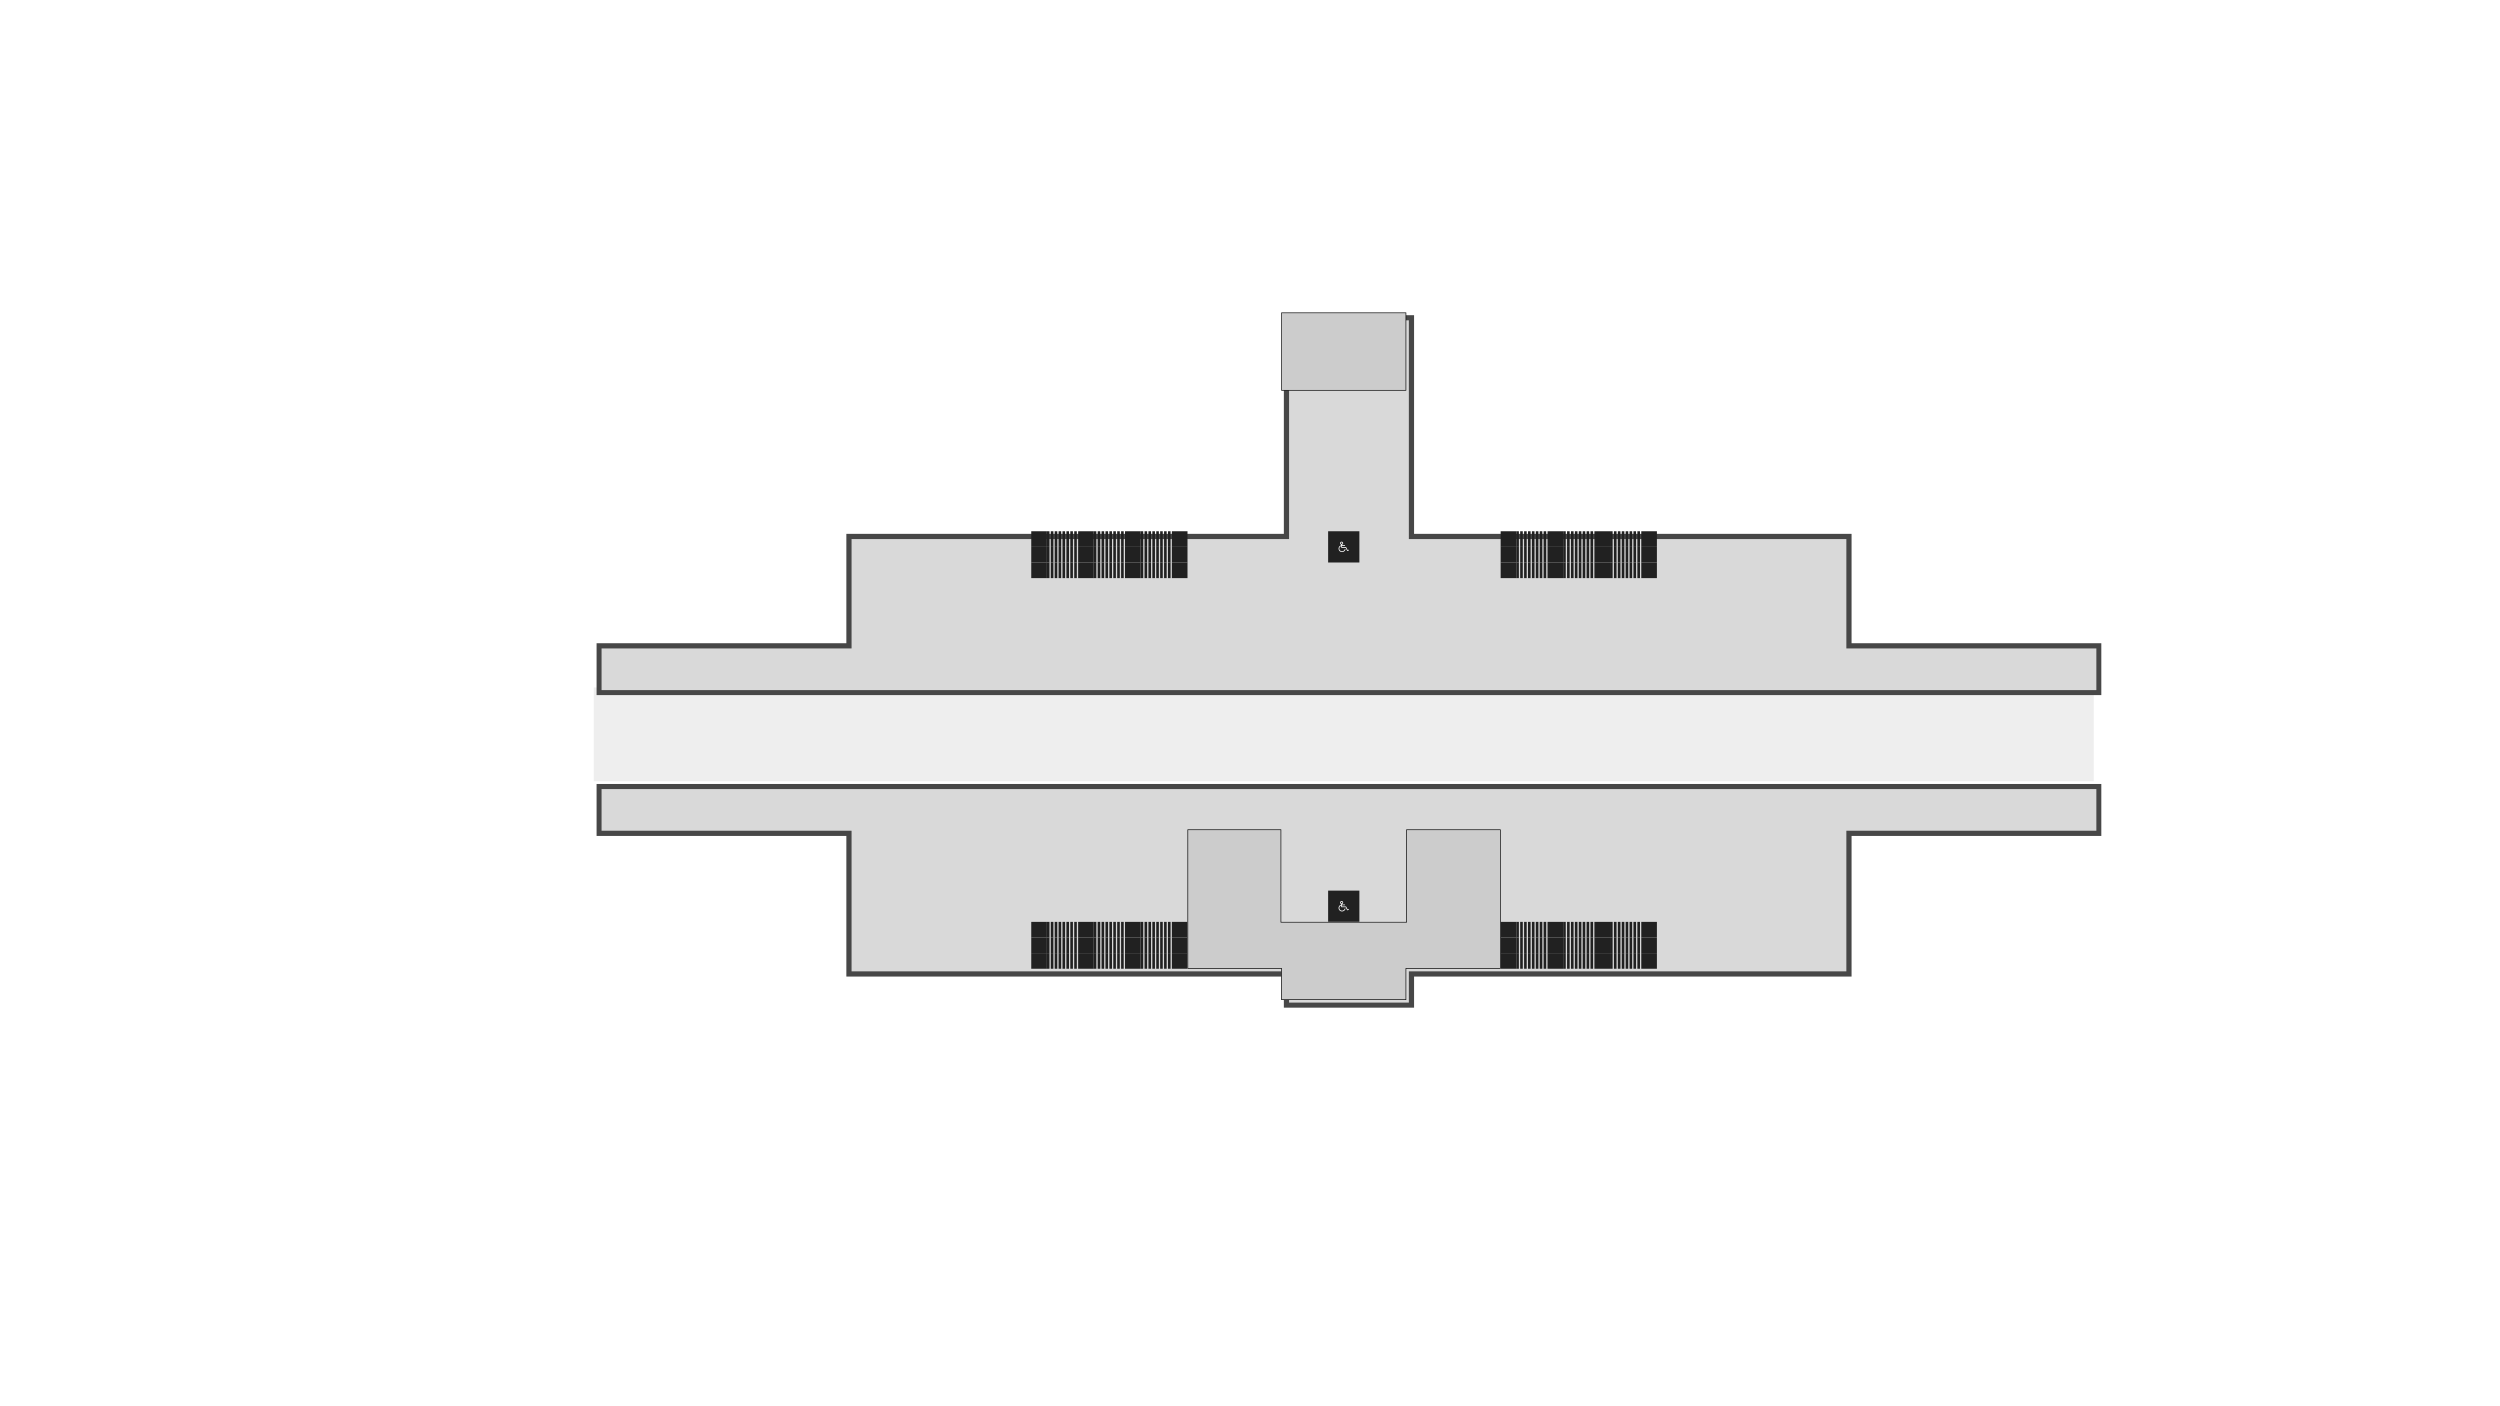 <svg width="3840" height="2160" viewBox="0 0 3840 2160" fill="none" xmlns="http://www.w3.org/2000/svg">
<rect x="912" y="1056" width="2304" height="144" fill="#EEEEEE"/>
<g filter="url(#filter0_d_1119_93737)">
<mask id="path-2-outside-1_1119_93737" maskUnits="userSpaceOnUse" x="908" y="476" width="2312" height="584" fill="black">
<rect fill="white" x="908" y="476" width="2312" height="584"/>
<path fill-rule="evenodd" clip-rule="evenodd" d="M2160 480H1968V816H1296V984H912V1056H3216V984H2832V816H2160V480Z"/>
</mask>
<path fill-rule="evenodd" clip-rule="evenodd" d="M2160 480H1968V816H1296V984H912V1056H3216V984H2832V816H2160V480Z" fill="#D9D9D9"/>
<path d="M1968 480V476H1964V480H1968ZM2160 480H2164V476H2160V480ZM1968 816V820H1972V816H1968ZM1296 816V812H1292V816H1296ZM1296 984V988H1300V984H1296ZM912 984V980H908V984H912ZM912 1056H908V1060H912V1056ZM3216 1056V1060H3220V1056H3216ZM3216 984H3220V980H3216V984ZM2832 984H2828V988H2832V984ZM2832 816H2836V812H2832V816ZM2160 816H2156V820H2160V816ZM1968 484H2160V476H1968V484ZM1972 816V480H1964V816H1972ZM1968 812H1296V820H1968V812ZM1292 816V984H1300V816H1292ZM1296 980H912V988H1296V980ZM908 984V1056H916V984H908ZM912 1060H3216V1052H912V1060ZM3220 1056V984H3212V1056H3220ZM3216 980H2832V988H3216V980ZM2836 984V816H2828V984H2836ZM2832 812H2160V820H2832V812ZM2156 480V816H2164V480H2156Z" fill="#474747" mask="url(#path-2-outside-1_1119_93737)"/>
</g>
<g filter="url(#filter1_d_1119_93737)">
<mask id="path-4-outside-2_1119_93737" maskUnits="userSpaceOnUse" x="908" y="1196" width="2312" height="344" fill="black">
<rect fill="white" x="908" y="1196" width="2312" height="344"/>
<path fill-rule="evenodd" clip-rule="evenodd" d="M912 1200H3216V1272H2832V1488H2160V1536H1968V1488H1296V1272H912V1200Z"/>
</mask>
<path fill-rule="evenodd" clip-rule="evenodd" d="M912 1200H3216V1272H2832V1488H2160V1536H1968V1488H1296V1272H912V1200Z" fill="#D9D9D9"/>
<path d="M3216 1200H3220V1196H3216V1200ZM912 1200V1196H908V1200H912ZM3216 1272V1276H3220V1272H3216ZM2832 1272V1268H2828V1272H2832ZM2832 1488V1492H2836V1488H2832ZM2160 1488V1484H2156V1488H2160ZM2160 1536V1540H2164V1536H2160ZM1968 1536H1964V1540H1968V1536ZM1968 1488H1972V1484H1968V1488ZM1296 1488H1292V1492H1296V1488ZM1296 1272H1300V1268H1296V1272ZM912 1272H908V1276H912V1272ZM3216 1196H912V1204H3216V1196ZM3220 1272V1200H3212V1272H3220ZM2832 1276H3216V1268H2832V1276ZM2828 1272V1488H2836V1272H2828ZM2832 1484H2160V1492H2832V1484ZM2164 1536V1488H2156V1536H2164ZM1968 1540H2160V1532H1968V1540ZM1964 1488V1536H1972V1488H1964ZM1968 1484H1296V1492H1968V1484ZM1300 1488V1272H1292V1488H1300ZM912 1276H1296V1268H912V1276ZM908 1200V1272H916V1200H908Z" fill="#474747" mask="url(#path-4-outside-2_1119_93737)"/>
</g>
<rect width="24" height="4" transform="matrix(-3.0598e-07 1 1 3.0598e-07 1752 1416)" fill="#212121"/>
<rect width="24" height="4" transform="matrix(-3.0598e-07 1 1 3.0598e-07 1758 1416)" fill="#212121"/>
<rect width="24" height="4" transform="matrix(-3.0598e-07 1 1 3.0598e-07 1764 1416)" fill="#212121"/>
<rect width="24" height="4" transform="matrix(-3.0598e-07 1 1 3.0598e-07 1770 1416)" fill="#212121"/>
<rect width="24" height="4" transform="matrix(-3.0598e-07 1 1 3.0598e-07 1776 1416)" fill="#212121"/>
<rect width="24" height="4" transform="matrix(-3.0598e-07 1 1 3.0598e-07 1782 1416)" fill="#212121"/>
<rect width="24" height="4" transform="matrix(-3.0598e-07 1 1 3.0598e-07 1788 1416)" fill="#212121"/>
<rect width="24" height="4" transform="matrix(-3.0598e-07 1 1 3.0598e-07 1794 1416)" fill="#212121"/>
<rect x="1800" y="1440" width="24" height="24" transform="rotate(-90 1800 1440)" fill="#212121"/>
<rect width="24" height="4" transform="matrix(-3.0598e-07 1 1 3.0598e-07 1680 1416)" fill="#212121"/>
<rect width="24" height="4" transform="matrix(-3.0598e-07 1 1 3.0598e-07 1686 1416)" fill="#212121"/>
<rect width="24" height="4" transform="matrix(-3.0598e-07 1 1 3.0598e-07 1692 1416)" fill="#212121"/>
<rect width="24" height="4" transform="matrix(-3.0598e-07 1 1 3.0598e-07 1698 1416)" fill="#212121"/>
<rect width="24" height="4" transform="matrix(-3.0598e-07 1 1 3.0598e-07 1704 1416)" fill="#212121"/>
<rect width="24" height="4" transform="matrix(-3.0598e-07 1 1 3.0598e-07 1710 1416)" fill="#212121"/>
<rect width="24" height="4" transform="matrix(-3.0598e-07 1 1 3.0598e-07 1716 1416)" fill="#212121"/>
<rect width="24" height="4" transform="matrix(-3.0598e-07 1 1 3.0598e-07 1722 1416)" fill="#212121"/>
<rect x="1728" y="1440" width="24" height="24" transform="rotate(-90 1728 1440)" fill="#212121"/>
<rect width="24" height="4" transform="matrix(-3.0598e-07 1 1 3.0598e-07 1608 1416)" fill="#212121"/>
<rect width="24" height="4" transform="matrix(-3.0598e-07 1 1 3.0598e-07 1614 1416)" fill="#212121"/>
<rect width="24" height="4" transform="matrix(-3.0598e-07 1 1 3.0598e-07 1620 1416)" fill="#212121"/>
<rect width="24" height="4" transform="matrix(-3.0598e-07 1 1 3.0598e-07 1626 1416)" fill="#212121"/>
<rect width="24" height="4" transform="matrix(-3.0598e-07 1 1 3.0598e-07 1632 1416)" fill="#212121"/>
<rect width="24" height="4" transform="matrix(-3.0598e-07 1 1 3.0598e-07 1638 1416)" fill="#212121"/>
<rect width="24" height="4" transform="matrix(-3.0598e-07 1 1 3.0598e-07 1644 1416)" fill="#212121"/>
<rect width="24" height="4" transform="matrix(-3.0598e-07 1 1 3.0598e-07 1650 1416)" fill="#212121"/>
<rect x="1656" y="1440" width="24" height="24" transform="rotate(-90 1656 1440)" fill="#212121"/>
<rect x="1608" y="1440" width="24" height="24" transform="rotate(-180 1608 1440)" fill="#212121"/>
<rect width="24" height="4" transform="matrix(-3.0598e-07 1 1 3.0598e-07 1752 816)" fill="#212121"/>
<rect width="24" height="4" transform="matrix(-3.0598e-07 1 1 3.0598e-07 1758 816)" fill="#212121"/>
<rect width="24" height="4" transform="matrix(-3.0598e-07 1 1 3.0598e-07 1764 816)" fill="#212121"/>
<rect width="24" height="4" transform="matrix(-3.0598e-07 1 1 3.0598e-07 1770 816)" fill="#212121"/>
<rect width="24" height="4" transform="matrix(-3.0598e-07 1 1 3.0598e-07 1776 816)" fill="#212121"/>
<rect width="24" height="4" transform="matrix(-3.0598e-07 1 1 3.0598e-07 1782 816)" fill="#212121"/>
<rect width="24" height="4" transform="matrix(-3.0598e-07 1 1 3.0598e-07 1788 816)" fill="#212121"/>
<rect width="24" height="4" transform="matrix(-3.0598e-07 1 1 3.0598e-07 1794 816)" fill="#212121"/>
<rect x="1800" y="840" width="24" height="24" transform="rotate(-90 1800 840)" fill="#212121"/>
<rect width="24" height="4" transform="matrix(-3.0598e-07 1 1 3.0598e-07 1680 816)" fill="#212121"/>
<rect width="24" height="4" transform="matrix(-3.0598e-07 1 1 3.0598e-07 1686 816)" fill="#212121"/>
<rect width="24" height="4" transform="matrix(-3.0598e-07 1 1 3.0598e-07 1692 816)" fill="#212121"/>
<rect width="24" height="4" transform="matrix(-3.0598e-07 1 1 3.0598e-07 1698 816)" fill="#212121"/>
<rect width="24" height="4" transform="matrix(-3.0598e-07 1 1 3.0598e-07 1704 816)" fill="#212121"/>
<rect width="24" height="4" transform="matrix(-3.0598e-07 1 1 3.0598e-07 1710 816)" fill="#212121"/>
<rect width="24" height="4" transform="matrix(-3.0598e-07 1 1 3.0598e-07 1716 816)" fill="#212121"/>
<rect width="24" height="4" transform="matrix(-3.0598e-07 1 1 3.0598e-07 1722 816)" fill="#212121"/>
<rect x="1728" y="840" width="24" height="24" transform="rotate(-90 1728 840)" fill="#212121"/>
<rect width="24" height="4" transform="matrix(-3.0598e-07 1 1 3.0598e-07 1608 816)" fill="#212121"/>
<rect width="24" height="4" transform="matrix(-3.0598e-07 1 1 3.0598e-07 1614 816)" fill="#212121"/>
<rect width="24" height="4" transform="matrix(-3.0598e-07 1 1 3.0598e-07 1620 816)" fill="#212121"/>
<rect width="24" height="4" transform="matrix(-3.0598e-07 1 1 3.0598e-07 1626 816)" fill="#212121"/>
<rect width="24" height="4" transform="matrix(-3.0598e-07 1 1 3.0598e-07 1632 816)" fill="#212121"/>
<rect width="24" height="4" transform="matrix(-3.0598e-07 1 1 3.0598e-07 1638 816)" fill="#212121"/>
<rect width="24" height="4" transform="matrix(-3.0598e-07 1 1 3.0598e-07 1644 816)" fill="#212121"/>
<rect width="24" height="4" transform="matrix(-3.0598e-07 1 1 3.0598e-07 1650 816)" fill="#212121"/>
<rect x="1656" y="840" width="24" height="24" transform="rotate(-90 1656 840)" fill="#212121"/>
<rect x="1608" y="840" width="24" height="24" transform="rotate(-180 1608 840)" fill="#212121"/>
<rect width="24" height="4" transform="matrix(-3.0598e-07 1 1 3.0598e-07 2473 1416)" fill="#212121"/>
<rect width="24" height="4" transform="matrix(-3.0598e-07 1 1 3.0598e-07 2479 1416)" fill="#212121"/>
<rect width="24" height="4" transform="matrix(-3.0598e-07 1 1 3.0598e-07 2485 1416)" fill="#212121"/>
<rect width="24" height="4" transform="matrix(-3.0598e-07 1 1 3.0598e-07 2491 1416)" fill="#212121"/>
<rect width="24" height="4" transform="matrix(-3.0598e-07 1 1 3.0598e-07 2497 1416)" fill="#212121"/>
<rect width="24" height="4" transform="matrix(-3.0598e-07 1 1 3.0598e-07 2503 1416)" fill="#212121"/>
<rect width="24" height="4" transform="matrix(-3.0598e-07 1 1 3.0598e-07 2509 1416)" fill="#212121"/>
<rect width="24" height="4" transform="matrix(-3.0598e-07 1 1 3.0598e-07 2515 1416)" fill="#212121"/>
<rect x="2521" y="1440" width="24" height="24" transform="rotate(-90 2521 1440)" fill="#212121"/>
<rect width="24" height="4" transform="matrix(-3.0598e-07 1 1 3.0598e-07 2401 1416)" fill="#212121"/>
<rect width="24" height="4" transform="matrix(-3.0598e-07 1 1 3.0598e-07 2407 1416)" fill="#212121"/>
<rect width="24" height="4" transform="matrix(-3.0598e-07 1 1 3.0598e-07 2413 1416)" fill="#212121"/>
<rect width="24" height="4" transform="matrix(-3.0598e-07 1 1 3.0598e-07 2419 1416)" fill="#212121"/>
<rect width="24" height="4" transform="matrix(-3.0598e-07 1 1 3.0598e-07 2425 1416)" fill="#212121"/>
<rect width="24" height="4" transform="matrix(-3.0598e-07 1 1 3.0598e-07 2431 1416)" fill="#212121"/>
<rect width="24" height="4" transform="matrix(-3.0598e-07 1 1 3.0598e-07 2437 1416)" fill="#212121"/>
<rect width="24" height="4" transform="matrix(-3.0598e-07 1 1 3.0598e-07 2443 1416)" fill="#212121"/>
<rect x="2449" y="1440" width="24" height="24" transform="rotate(-90 2449 1440)" fill="#212121"/>
<rect width="24" height="4" transform="matrix(-3.0598e-07 1 1 3.0598e-07 2329 1416)" fill="#212121"/>
<rect width="24" height="4" transform="matrix(-3.0598e-07 1 1 3.0598e-07 2335 1416)" fill="#212121"/>
<rect width="24" height="4" transform="matrix(-3.0598e-07 1 1 3.0598e-07 2341 1416)" fill="#212121"/>
<rect width="24" height="4" transform="matrix(-3.0598e-07 1 1 3.0598e-07 2347 1416)" fill="#212121"/>
<rect width="24" height="4" transform="matrix(-3.0598e-07 1 1 3.0598e-07 2353 1416)" fill="#212121"/>
<rect width="24" height="4" transform="matrix(-3.0598e-07 1 1 3.0598e-07 2359 1416)" fill="#212121"/>
<rect width="24" height="4" transform="matrix(-3.0598e-07 1 1 3.0598e-07 2365 1416)" fill="#212121"/>
<rect width="24" height="4" transform="matrix(-3.0598e-07 1 1 3.0598e-07 2371 1416)" fill="#212121"/>
<rect x="2377" y="1440" width="24" height="24" transform="rotate(-90 2377 1440)" fill="#212121"/>
<rect x="2329" y="1440" width="24" height="24" transform="rotate(-180 2329 1440)" fill="#212121"/>
<rect width="24" height="4" transform="matrix(-3.0598e-07 1 1 3.0598e-07 2473 816)" fill="#212121"/>
<rect width="24" height="4" transform="matrix(-3.0598e-07 1 1 3.0598e-07 2479 816)" fill="#212121"/>
<rect width="24" height="4" transform="matrix(-3.0598e-07 1 1 3.0598e-07 2485 816)" fill="#212121"/>
<rect width="24" height="4" transform="matrix(-3.0598e-07 1 1 3.0598e-07 2491 816)" fill="#212121"/>
<rect width="24" height="4" transform="matrix(-3.0598e-07 1 1 3.0598e-07 2497 816)" fill="#212121"/>
<rect width="24" height="4" transform="matrix(-3.0598e-07 1 1 3.0598e-07 2503 816)" fill="#212121"/>
<rect width="24" height="4" transform="matrix(-3.0598e-07 1 1 3.0598e-07 2509 816)" fill="#212121"/>
<rect width="24" height="4" transform="matrix(-3.0598e-07 1 1 3.0598e-07 2515 816)" fill="#212121"/>
<rect x="2521" y="840" width="24" height="24" transform="rotate(-90 2521 840)" fill="#212121"/>
<rect width="24" height="4" transform="matrix(-3.0598e-07 1 1 3.0598e-07 2401 816)" fill="#212121"/>
<rect width="24" height="4" transform="matrix(-3.0598e-07 1 1 3.0598e-07 2407 816)" fill="#212121"/>
<rect width="24" height="4" transform="matrix(-3.0598e-07 1 1 3.0598e-07 2413 816)" fill="#212121"/>
<rect width="24" height="4" transform="matrix(-3.0598e-07 1 1 3.0598e-07 2419 816)" fill="#212121"/>
<rect width="24" height="4" transform="matrix(-3.0598e-07 1 1 3.0598e-07 2425 816)" fill="#212121"/>
<rect width="24" height="4" transform="matrix(-3.0598e-07 1 1 3.0598e-07 2431 816)" fill="#212121"/>
<rect width="24" height="4" transform="matrix(-3.0598e-07 1 1 3.0598e-07 2437 816)" fill="#212121"/>
<rect width="24" height="4" transform="matrix(-3.0598e-07 1 1 3.0598e-07 2443 816)" fill="#212121"/>
<rect x="2449" y="840" width="24" height="24" transform="rotate(-90 2449 840)" fill="#212121"/>
<rect width="24" height="4" transform="matrix(-3.0598e-07 1 1 3.0598e-07 2329 816)" fill="#212121"/>
<rect width="24" height="4" transform="matrix(-3.0598e-07 1 1 3.0598e-07 2335 816)" fill="#212121"/>
<rect width="24" height="4" transform="matrix(-3.0598e-07 1 1 3.0598e-07 2341 816)" fill="#212121"/>
<rect width="24" height="4" transform="matrix(-3.0598e-07 1 1 3.0598e-07 2347 816)" fill="#212121"/>
<rect width="24" height="4" transform="matrix(-3.0598e-07 1 1 3.0598e-07 2353 816)" fill="#212121"/>
<rect width="24" height="4" transform="matrix(-3.0598e-07 1 1 3.0598e-07 2359 816)" fill="#212121"/>
<rect width="24" height="4" transform="matrix(-3.0598e-07 1 1 3.0598e-07 2365 816)" fill="#212121"/>
<rect width="24" height="4" transform="matrix(-3.0598e-07 1 1 3.0598e-07 2371 816)" fill="#212121"/>
<rect x="2377" y="840" width="24" height="24" transform="rotate(-90 2377 840)" fill="#212121"/>
<rect x="2329" y="840" width="24" height="24" transform="rotate(-180 2329 840)" fill="#212121"/>
<rect width="24" height="4" transform="matrix(-3.0598e-07 1 1 3.0598e-07 1752 1440)" fill="#212121"/>
<rect width="24" height="4" transform="matrix(-3.0598e-07 1 1 3.0598e-07 1758 1440)" fill="#212121"/>
<rect width="24" height="4" transform="matrix(-3.0598e-07 1 1 3.0598e-07 1764 1440)" fill="#212121"/>
<rect width="24" height="4" transform="matrix(-3.0598e-07 1 1 3.0598e-07 1770 1440)" fill="#212121"/>
<rect width="24" height="4" transform="matrix(-3.0598e-07 1 1 3.0598e-07 1776 1440)" fill="#212121"/>
<rect width="24" height="4" transform="matrix(-3.0598e-07 1 1 3.0598e-07 1782 1440)" fill="#212121"/>
<rect width="24" height="4" transform="matrix(-3.0598e-07 1 1 3.0598e-07 1788 1440)" fill="#212121"/>
<rect width="24" height="4" transform="matrix(-3.0598e-07 1 1 3.0598e-07 1794 1440)" fill="#212121"/>
<rect x="1800" y="1464" width="24" height="24" transform="rotate(-90 1800 1464)" fill="#212121"/>
<rect width="24" height="4" transform="matrix(-3.0598e-07 1 1 3.0598e-07 1680 1440)" fill="#212121"/>
<rect width="24" height="4" transform="matrix(-3.0598e-07 1 1 3.0598e-07 1686 1440)" fill="#212121"/>
<rect width="24" height="4" transform="matrix(-3.0598e-07 1 1 3.0598e-07 1692 1440)" fill="#212121"/>
<rect width="24" height="4" transform="matrix(-3.0598e-07 1 1 3.0598e-07 1698 1440)" fill="#212121"/>
<rect width="24" height="4" transform="matrix(-3.0598e-07 1 1 3.0598e-07 1704 1440)" fill="#212121"/>
<rect width="24" height="4" transform="matrix(-3.0598e-07 1 1 3.0598e-07 1710 1440)" fill="#212121"/>
<rect width="24" height="4" transform="matrix(-3.0598e-07 1 1 3.0598e-07 1716 1440)" fill="#212121"/>
<rect width="24" height="4" transform="matrix(-3.0598e-07 1 1 3.0598e-07 1722 1440)" fill="#212121"/>
<rect x="1728" y="1464" width="24" height="24" transform="rotate(-90 1728 1464)" fill="#212121"/>
<rect width="24" height="4" transform="matrix(-3.0598e-07 1 1 3.0598e-07 1608 1440)" fill="#212121"/>
<rect width="24" height="4" transform="matrix(-3.0598e-07 1 1 3.0598e-07 1614 1440)" fill="#212121"/>
<rect width="24" height="4" transform="matrix(-3.0598e-07 1 1 3.0598e-07 1620 1440)" fill="#212121"/>
<rect width="24" height="4" transform="matrix(-3.0598e-07 1 1 3.0598e-07 1626 1440)" fill="#212121"/>
<rect width="24" height="4" transform="matrix(-3.0598e-07 1 1 3.0598e-07 1632 1440)" fill="#212121"/>
<rect width="24" height="4" transform="matrix(-3.0598e-07 1 1 3.0598e-07 1638 1440)" fill="#212121"/>
<rect width="24" height="4" transform="matrix(-3.0598e-07 1 1 3.0598e-07 1644 1440)" fill="#212121"/>
<rect width="24" height="4" transform="matrix(-3.0598e-07 1 1 3.0598e-07 1650 1440)" fill="#212121"/>
<rect x="1656" y="1464" width="24" height="24" transform="rotate(-90 1656 1464)" fill="#212121"/>
<rect x="1608" y="1464" width="24" height="24" transform="rotate(-180 1608 1464)" fill="#212121"/>
<rect width="24" height="4" transform="matrix(-3.0598e-07 1 1 3.0598e-07 1752 840)" fill="#212121"/>
<rect width="24" height="4" transform="matrix(-3.0598e-07 1 1 3.0598e-07 1758 840)" fill="#212121"/>
<rect width="24" height="4" transform="matrix(-3.0598e-07 1 1 3.0598e-07 1764 840)" fill="#212121"/>
<rect width="24" height="4" transform="matrix(-3.0598e-07 1 1 3.0598e-07 1770 840)" fill="#212121"/>
<rect width="24" height="4" transform="matrix(-3.0598e-07 1 1 3.0598e-07 1776 840)" fill="#212121"/>
<rect width="24" height="4" transform="matrix(-3.0598e-07 1 1 3.0598e-07 1782 840)" fill="#212121"/>
<rect width="24" height="4" transform="matrix(-3.0598e-07 1 1 3.0598e-07 1788 840)" fill="#212121"/>
<rect width="24" height="4" transform="matrix(-3.0598e-07 1 1 3.0598e-07 1794 840)" fill="#212121"/>
<rect x="1800" y="864" width="24" height="24" transform="rotate(-90 1800 864)" fill="#212121"/>
<rect width="24" height="4" transform="matrix(-3.0598e-07 1 1 3.0598e-07 1680 840)" fill="#212121"/>
<rect width="24" height="4" transform="matrix(-3.0598e-07 1 1 3.0598e-07 1686 840)" fill="#212121"/>
<rect width="24" height="4" transform="matrix(-3.0598e-07 1 1 3.0598e-07 1692 840)" fill="#212121"/>
<rect width="24" height="4" transform="matrix(-3.0598e-07 1 1 3.0598e-07 1698 840)" fill="#212121"/>
<rect width="24" height="4" transform="matrix(-3.0598e-07 1 1 3.0598e-07 1704 840)" fill="#212121"/>
<rect width="24" height="4" transform="matrix(-3.0598e-07 1 1 3.0598e-07 1710 840)" fill="#212121"/>
<rect width="24" height="4" transform="matrix(-3.0598e-07 1 1 3.0598e-07 1716 840)" fill="#212121"/>
<rect width="24" height="4" transform="matrix(-3.0598e-07 1 1 3.0598e-07 1722 840)" fill="#212121"/>
<rect x="1728" y="864" width="24" height="24" transform="rotate(-90 1728 864)" fill="#212121"/>
<rect width="24" height="4" transform="matrix(-3.0598e-07 1 1 3.0598e-07 1608 840)" fill="#212121"/>
<rect width="24" height="4" transform="matrix(-3.0598e-07 1 1 3.0598e-07 1614 840)" fill="#212121"/>
<rect width="24" height="4" transform="matrix(-3.0598e-07 1 1 3.0598e-07 1620 840)" fill="#212121"/>
<rect width="24" height="4" transform="matrix(-3.0598e-07 1 1 3.0598e-07 1626 840)" fill="#212121"/>
<rect width="24" height="4" transform="matrix(-3.0598e-07 1 1 3.0598e-07 1632 840)" fill="#212121"/>
<rect width="24" height="4" transform="matrix(-3.0598e-07 1 1 3.0598e-07 1638 840)" fill="#212121"/>
<rect width="24" height="4" transform="matrix(-3.0598e-07 1 1 3.0598e-07 1644 840)" fill="#212121"/>
<rect width="24" height="4" transform="matrix(-3.0598e-07 1 1 3.0598e-07 1650 840)" fill="#212121"/>
<rect x="1656" y="864" width="24" height="24" transform="rotate(-90 1656 864)" fill="#212121"/>
<rect x="1608" y="864" width="24" height="24" transform="rotate(-180 1608 864)" fill="#212121"/>
<rect width="24" height="4" transform="matrix(-3.0598e-07 1 1 3.0598e-07 2473 1440)" fill="#212121"/>
<rect width="24" height="4" transform="matrix(-3.0598e-07 1 1 3.0598e-07 2479 1440)" fill="#212121"/>
<rect width="24" height="4" transform="matrix(-3.0598e-07 1 1 3.0598e-07 2485 1440)" fill="#212121"/>
<rect width="24" height="4" transform="matrix(-3.0598e-07 1 1 3.0598e-07 2491 1440)" fill="#212121"/>
<rect width="24" height="4" transform="matrix(-3.0598e-07 1 1 3.0598e-07 2497 1440)" fill="#212121"/>
<rect width="24" height="4" transform="matrix(-3.0598e-07 1 1 3.0598e-07 2503 1440)" fill="#212121"/>
<rect width="24" height="4" transform="matrix(-3.0598e-07 1 1 3.0598e-07 2509 1440)" fill="#212121"/>
<rect width="24" height="4" transform="matrix(-3.0598e-07 1 1 3.0598e-07 2515 1440)" fill="#212121"/>
<rect x="2521" y="1464" width="24" height="24" transform="rotate(-90 2521 1464)" fill="#212121"/>
<rect width="24" height="4" transform="matrix(-3.0598e-07 1 1 3.0598e-07 2401 1440)" fill="#212121"/>
<rect width="24" height="4" transform="matrix(-3.0598e-07 1 1 3.0598e-07 2407 1440)" fill="#212121"/>
<rect width="24" height="4" transform="matrix(-3.0598e-07 1 1 3.0598e-07 2413 1440)" fill="#212121"/>
<rect width="24" height="4" transform="matrix(-3.0598e-07 1 1 3.0598e-07 2419 1440)" fill="#212121"/>
<rect width="24" height="4" transform="matrix(-3.0598e-07 1 1 3.0598e-07 2425 1440)" fill="#212121"/>
<rect width="24" height="4" transform="matrix(-3.0598e-07 1 1 3.0598e-07 2431 1440)" fill="#212121"/>
<rect width="24" height="4" transform="matrix(-3.0598e-07 1 1 3.0598e-07 2437 1440)" fill="#212121"/>
<rect width="24" height="4" transform="matrix(-3.0598e-07 1 1 3.0598e-07 2443 1440)" fill="#212121"/>
<rect x="2449" y="1464" width="24" height="24" transform="rotate(-90 2449 1464)" fill="#212121"/>
<rect width="24" height="4" transform="matrix(-3.0598e-07 1 1 3.0598e-07 2329 1440)" fill="#212121"/>
<rect width="24" height="4" transform="matrix(-3.0598e-07 1 1 3.0598e-07 2335 1440)" fill="#212121"/>
<rect width="24" height="4" transform="matrix(-3.0598e-07 1 1 3.0598e-07 2341 1440)" fill="#212121"/>
<rect width="24" height="4" transform="matrix(-3.0598e-07 1 1 3.0598e-07 2347 1440)" fill="#212121"/>
<rect width="24" height="4" transform="matrix(-3.0598e-07 1 1 3.0598e-07 2353 1440)" fill="#212121"/>
<rect width="24" height="4" transform="matrix(-3.0598e-07 1 1 3.0598e-07 2359 1440)" fill="#212121"/>
<rect width="24" height="4" transform="matrix(-3.0598e-07 1 1 3.0598e-07 2365 1440)" fill="#212121"/>
<rect width="24" height="4" transform="matrix(-3.0598e-07 1 1 3.0598e-07 2371 1440)" fill="#212121"/>
<rect x="2377" y="1464" width="24" height="24" transform="rotate(-90 2377 1464)" fill="#212121"/>
<rect x="2329" y="1464" width="24" height="24" transform="rotate(-180 2329 1464)" fill="#212121"/>
<rect width="24" height="4" transform="matrix(-3.0598e-07 1 1 3.0598e-07 2473 840)" fill="#212121"/>
<rect width="24" height="4" transform="matrix(-3.0598e-07 1 1 3.0598e-07 2479 840)" fill="#212121"/>
<rect width="24" height="4" transform="matrix(-3.0598e-07 1 1 3.0598e-07 2485 840)" fill="#212121"/>
<rect width="24" height="4" transform="matrix(-3.0598e-07 1 1 3.0598e-07 2491 840)" fill="#212121"/>
<rect width="24" height="4" transform="matrix(-3.0598e-07 1 1 3.0598e-07 2497 840)" fill="#212121"/>
<rect width="24" height="4" transform="matrix(-3.0598e-07 1 1 3.0598e-07 2503 840)" fill="#212121"/>
<rect width="24" height="4" transform="matrix(-3.0598e-07 1 1 3.0598e-07 2509 840)" fill="#212121"/>
<rect width="24" height="4" transform="matrix(-3.0598e-07 1 1 3.0598e-07 2515 840)" fill="#212121"/>
<rect x="2521" y="864" width="24" height="24" transform="rotate(-90 2521 864)" fill="#212121"/>
<rect width="24" height="4" transform="matrix(-3.0598e-07 1 1 3.0598e-07 2401 840)" fill="#212121"/>
<rect width="24" height="4" transform="matrix(-3.0598e-07 1 1 3.0598e-07 2407 840)" fill="#212121"/>
<rect width="24" height="4" transform="matrix(-3.0598e-07 1 1 3.0598e-07 2413 840)" fill="#212121"/>
<rect width="24" height="4" transform="matrix(-3.0598e-07 1 1 3.0598e-07 2419 840)" fill="#212121"/>
<rect width="24" height="4" transform="matrix(-3.0598e-07 1 1 3.0598e-07 2425 840)" fill="#212121"/>
<rect width="24" height="4" transform="matrix(-3.0598e-07 1 1 3.0598e-07 2431 840)" fill="#212121"/>
<rect width="24" height="4" transform="matrix(-3.0598e-07 1 1 3.0598e-07 2437 840)" fill="#212121"/>
<rect width="24" height="4" transform="matrix(-3.0598e-07 1 1 3.0598e-07 2443 840)" fill="#212121"/>
<rect x="2449" y="864" width="24" height="24" transform="rotate(-90 2449 864)" fill="#212121"/>
<rect width="24" height="4" transform="matrix(-3.0598e-07 1 1 3.0598e-07 2329 840)" fill="#212121"/>
<rect width="24" height="4" transform="matrix(-3.0598e-07 1 1 3.0598e-07 2335 840)" fill="#212121"/>
<rect width="24" height="4" transform="matrix(-3.0598e-07 1 1 3.0598e-07 2341 840)" fill="#212121"/>
<rect width="24" height="4" transform="matrix(-3.0598e-07 1 1 3.0598e-07 2347 840)" fill="#212121"/>
<rect width="24" height="4" transform="matrix(-3.0598e-07 1 1 3.0598e-07 2353 840)" fill="#212121"/>
<rect width="24" height="4" transform="matrix(-3.0598e-07 1 1 3.0598e-07 2359 840)" fill="#212121"/>
<rect width="24" height="4" transform="matrix(-3.0598e-07 1 1 3.0598e-07 2365 840)" fill="#212121"/>
<rect width="24" height="4" transform="matrix(-3.0598e-07 1 1 3.0598e-07 2371 840)" fill="#212121"/>
<rect x="2377" y="864" width="24" height="24" transform="rotate(-90 2377 864)" fill="#212121"/>
<rect x="2329" y="864" width="24" height="24" transform="rotate(-180 2329 864)" fill="#212121"/>
<rect width="24" height="4" transform="matrix(-3.0598e-07 1 1 3.0598e-07 1752 1464)" fill="#212121"/>
<rect width="24" height="4" transform="matrix(-3.0598e-07 1 1 3.0598e-07 1758 1464)" fill="#212121"/>
<rect width="24" height="4" transform="matrix(-3.0598e-07 1 1 3.0598e-07 1764 1464)" fill="#212121"/>
<rect width="24" height="4" transform="matrix(-3.0598e-07 1 1 3.0598e-07 1770 1464)" fill="#212121"/>
<rect width="24" height="4" transform="matrix(-3.0598e-07 1 1 3.0598e-07 1776 1464)" fill="#212121"/>
<rect width="24" height="4" transform="matrix(-3.0598e-07 1 1 3.0598e-07 1782 1464)" fill="#212121"/>
<rect width="24" height="4" transform="matrix(-3.0598e-07 1 1 3.0598e-07 1788 1464)" fill="#212121"/>
<rect width="24" height="4" transform="matrix(-3.0598e-07 1 1 3.0598e-07 1794 1464)" fill="#212121"/>
<rect x="1800" y="1488" width="24" height="24" transform="rotate(-90 1800 1488)" fill="#212121"/>
<rect width="24" height="4" transform="matrix(-3.0598e-07 1 1 3.0598e-07 1680 1464)" fill="#212121"/>
<rect width="24" height="4" transform="matrix(-3.0598e-07 1 1 3.0598e-07 1686 1464)" fill="#212121"/>
<rect width="24" height="4" transform="matrix(-3.0598e-07 1 1 3.0598e-07 1692 1464)" fill="#212121"/>
<rect width="24" height="4" transform="matrix(-3.0598e-07 1 1 3.0598e-07 1698 1464)" fill="#212121"/>
<rect width="24" height="4" transform="matrix(-3.0598e-07 1 1 3.0598e-07 1704 1464)" fill="#212121"/>
<rect width="24" height="4" transform="matrix(-3.0598e-07 1 1 3.0598e-07 1710 1464)" fill="#212121"/>
<rect width="24" height="4" transform="matrix(-3.0598e-07 1 1 3.0598e-07 1716 1464)" fill="#212121"/>
<rect width="24" height="4" transform="matrix(-3.0598e-07 1 1 3.0598e-07 1722 1464)" fill="#212121"/>
<rect x="1728" y="1488" width="24" height="24" transform="rotate(-90 1728 1488)" fill="#212121"/>
<rect width="24" height="4" transform="matrix(-3.0598e-07 1 1 3.0598e-07 1608 1464)" fill="#212121"/>
<rect width="24" height="4" transform="matrix(-3.0598e-07 1 1 3.0598e-07 1614 1464)" fill="#212121"/>
<rect width="24" height="4" transform="matrix(-3.0598e-07 1 1 3.0598e-07 1620 1464)" fill="#212121"/>
<rect width="24" height="4" transform="matrix(-3.0598e-07 1 1 3.0598e-07 1626 1464)" fill="#212121"/>
<rect width="24" height="4" transform="matrix(-3.0598e-07 1 1 3.0598e-07 1632 1464)" fill="#212121"/>
<rect width="24" height="4" transform="matrix(-3.0598e-07 1 1 3.0598e-07 1638 1464)" fill="#212121"/>
<rect width="24" height="4" transform="matrix(-3.0598e-07 1 1 3.0598e-07 1644 1464)" fill="#212121"/>
<rect width="24" height="4" transform="matrix(-3.0598e-07 1 1 3.0598e-07 1650 1464)" fill="#212121"/>
<rect x="1656" y="1488" width="24" height="24" transform="rotate(-90 1656 1488)" fill="#212121"/>
<rect x="1608" y="1488" width="24" height="24" transform="rotate(-180 1608 1488)" fill="#212121"/>
<rect width="24" height="4" transform="matrix(-3.0598e-07 1 1 3.0598e-07 1752 864)" fill="#212121"/>
<rect width="24" height="4" transform="matrix(-3.0598e-07 1 1 3.0598e-07 1758 864)" fill="#212121"/>
<rect width="24" height="4" transform="matrix(-3.0598e-07 1 1 3.0598e-07 1764 864)" fill="#212121"/>
<rect width="24" height="4" transform="matrix(-3.0598e-07 1 1 3.0598e-07 1770 864)" fill="#212121"/>
<rect width="24" height="4" transform="matrix(-3.0598e-07 1 1 3.0598e-07 1776 864)" fill="#212121"/>
<rect width="24" height="4" transform="matrix(-3.0598e-07 1 1 3.0598e-07 1782 864)" fill="#212121"/>
<rect width="24" height="4" transform="matrix(-3.0598e-07 1 1 3.0598e-07 1788 864)" fill="#212121"/>
<rect width="24" height="4" transform="matrix(-3.0598e-07 1 1 3.0598e-07 1794 864)" fill="#212121"/>
<rect x="1800" y="888" width="24" height="24" transform="rotate(-90 1800 888)" fill="#212121"/>
<rect width="24" height="4" transform="matrix(-3.0598e-07 1 1 3.0598e-07 1680 864)" fill="#212121"/>
<rect width="24" height="4" transform="matrix(-3.0598e-07 1 1 3.0598e-07 1686 864)" fill="#212121"/>
<rect width="24" height="4" transform="matrix(-3.0598e-07 1 1 3.0598e-07 1692 864)" fill="#212121"/>
<rect width="24" height="4" transform="matrix(-3.0598e-07 1 1 3.0598e-07 1698 864)" fill="#212121"/>
<rect width="24" height="4" transform="matrix(-3.0598e-07 1 1 3.0598e-07 1704 864)" fill="#212121"/>
<rect width="24" height="4" transform="matrix(-3.0598e-07 1 1 3.0598e-07 1710 864)" fill="#212121"/>
<rect width="24" height="4" transform="matrix(-3.0598e-07 1 1 3.0598e-07 1716 864)" fill="#212121"/>
<rect width="24" height="4" transform="matrix(-3.0598e-07 1 1 3.0598e-07 1722 864)" fill="#212121"/>
<rect x="1728" y="888" width="24" height="24" transform="rotate(-90 1728 888)" fill="#212121"/>
<rect width="24" height="4" transform="matrix(-3.0598e-07 1 1 3.0598e-07 1608 864)" fill="#212121"/>
<rect width="24" height="4" transform="matrix(-3.0598e-07 1 1 3.0598e-07 1614 864)" fill="#212121"/>
<rect width="24" height="4" transform="matrix(-3.0598e-07 1 1 3.0598e-07 1620 864)" fill="#212121"/>
<rect width="24" height="4" transform="matrix(-3.0598e-07 1 1 3.0598e-07 1626 864)" fill="#212121"/>
<rect width="24" height="4" transform="matrix(-3.0598e-07 1 1 3.0598e-07 1632 864)" fill="#212121"/>
<rect width="24" height="4" transform="matrix(-3.0598e-07 1 1 3.0598e-07 1638 864)" fill="#212121"/>
<rect width="24" height="4" transform="matrix(-3.0598e-07 1 1 3.0598e-07 1644 864)" fill="#212121"/>
<rect width="24" height="4" transform="matrix(-3.0598e-07 1 1 3.0598e-07 1650 864)" fill="#212121"/>
<rect x="1656" y="888" width="24" height="24" transform="rotate(-90 1656 888)" fill="#212121"/>
<rect x="1608" y="888" width="24" height="24" transform="rotate(-180 1608 888)" fill="#212121"/>
<rect width="24" height="4" transform="matrix(-3.0598e-07 1 1 3.0598e-07 2473 1464)" fill="#212121"/>
<rect width="24" height="4" transform="matrix(-3.0598e-07 1 1 3.0598e-07 2479 1464)" fill="#212121"/>
<rect width="24" height="4" transform="matrix(-3.0598e-07 1 1 3.0598e-07 2485 1464)" fill="#212121"/>
<rect width="24" height="4" transform="matrix(-3.0598e-07 1 1 3.0598e-07 2491 1464)" fill="#212121"/>
<rect width="24" height="4" transform="matrix(-3.0598e-07 1 1 3.0598e-07 2497 1464)" fill="#212121"/>
<rect width="24" height="4" transform="matrix(-3.0598e-07 1 1 3.0598e-07 2503 1464)" fill="#212121"/>
<rect width="24" height="4" transform="matrix(-3.0598e-07 1 1 3.0598e-07 2509 1464)" fill="#212121"/>
<rect width="24" height="4" transform="matrix(-3.0598e-07 1 1 3.0598e-07 2515 1464)" fill="#212121"/>
<rect x="2521" y="1488" width="24" height="24" transform="rotate(-90 2521 1488)" fill="#212121"/>
<rect width="24" height="4" transform="matrix(-3.0598e-07 1 1 3.0598e-07 2401 1464)" fill="#212121"/>
<rect width="24" height="4" transform="matrix(-3.0598e-07 1 1 3.0598e-07 2407 1464)" fill="#212121"/>
<rect width="24" height="4" transform="matrix(-3.0598e-07 1 1 3.0598e-07 2413 1464)" fill="#212121"/>
<rect width="24" height="4" transform="matrix(-3.0598e-07 1 1 3.0598e-07 2419 1464)" fill="#212121"/>
<rect width="24" height="4" transform="matrix(-3.0598e-07 1 1 3.0598e-07 2425 1464)" fill="#212121"/>
<rect width="24" height="4" transform="matrix(-3.0598e-07 1 1 3.0598e-07 2431 1464)" fill="#212121"/>
<rect width="24" height="4" transform="matrix(-3.0598e-07 1 1 3.0598e-07 2437 1464)" fill="#212121"/>
<rect width="24" height="4" transform="matrix(-3.0598e-07 1 1 3.0598e-07 2443 1464)" fill="#212121"/>
<rect x="2449" y="1488" width="24" height="24" transform="rotate(-90 2449 1488)" fill="#212121"/>
<rect width="24" height="4" transform="matrix(-3.0598e-07 1 1 3.0598e-07 2329 1464)" fill="#212121"/>
<rect width="24" height="4" transform="matrix(-3.0598e-07 1 1 3.0598e-07 2335 1464)" fill="#212121"/>
<rect width="24" height="4" transform="matrix(-3.0598e-07 1 1 3.0598e-07 2341 1464)" fill="#212121"/>
<rect width="24" height="4" transform="matrix(-3.0598e-07 1 1 3.0598e-07 2347 1464)" fill="#212121"/>
<rect width="24" height="4" transform="matrix(-3.0598e-07 1 1 3.0598e-07 2353 1464)" fill="#212121"/>
<rect width="24" height="4" transform="matrix(-3.0598e-07 1 1 3.0598e-07 2359 1464)" fill="#212121"/>
<rect width="24" height="4" transform="matrix(-3.0598e-07 1 1 3.0598e-07 2365 1464)" fill="#212121"/>
<rect width="24" height="4" transform="matrix(-3.0598e-07 1 1 3.0598e-07 2371 1464)" fill="#212121"/>
<rect x="2377" y="1488" width="24" height="24" transform="rotate(-90 2377 1488)" fill="#212121"/>
<rect x="2329" y="1488" width="24" height="24" transform="rotate(-180 2329 1488)" fill="#212121"/>
<rect width="24" height="4" transform="matrix(-3.0598e-07 1 1 3.0598e-07 2473 864)" fill="#212121"/>
<rect width="24" height="4" transform="matrix(-3.0598e-07 1 1 3.0598e-07 2479 864)" fill="#212121"/>
<rect width="24" height="4" transform="matrix(-3.0598e-07 1 1 3.0598e-07 2485 864)" fill="#212121"/>
<rect width="24" height="4" transform="matrix(-3.0598e-07 1 1 3.0598e-07 2491 864)" fill="#212121"/>
<rect width="24" height="4" transform="matrix(-3.0598e-07 1 1 3.0598e-07 2497 864)" fill="#212121"/>
<rect width="24" height="4" transform="matrix(-3.0598e-07 1 1 3.0598e-07 2503 864)" fill="#212121"/>
<rect width="24" height="4" transform="matrix(-3.0598e-07 1 1 3.0598e-07 2509 864)" fill="#212121"/>
<rect width="24" height="4" transform="matrix(-3.0598e-07 1 1 3.0598e-07 2515 864)" fill="#212121"/>
<rect x="2521" y="888" width="24" height="24" transform="rotate(-90 2521 888)" fill="#212121"/>
<rect width="24" height="4" transform="matrix(-3.0598e-07 1 1 3.0598e-07 2401 864)" fill="#212121"/>
<rect width="24" height="4" transform="matrix(-3.0598e-07 1 1 3.0598e-07 2407 864)" fill="#212121"/>
<rect width="24" height="4" transform="matrix(-3.0598e-07 1 1 3.0598e-07 2413 864)" fill="#212121"/>
<rect width="24" height="4" transform="matrix(-3.0598e-07 1 1 3.0598e-07 2419 864)" fill="#212121"/>
<rect width="24" height="4" transform="matrix(-3.0598e-07 1 1 3.0598e-07 2425 864)" fill="#212121"/>
<rect width="24" height="4" transform="matrix(-3.0598e-07 1 1 3.0598e-07 2431 864)" fill="#212121"/>
<rect width="24" height="4" transform="matrix(-3.0598e-07 1 1 3.0598e-07 2437 864)" fill="#212121"/>
<rect width="24" height="4" transform="matrix(-3.0598e-07 1 1 3.0598e-07 2443 864)" fill="#212121"/>
<rect x="2449" y="888" width="24" height="24" transform="rotate(-90 2449 888)" fill="#212121"/>
<rect width="24" height="4" transform="matrix(-3.0598e-07 1 1 3.0598e-07 2329 864)" fill="#212121"/>
<rect width="24" height="4" transform="matrix(-3.0598e-07 1 1 3.0598e-07 2335 864)" fill="#212121"/>
<rect width="24" height="4" transform="matrix(-3.0598e-07 1 1 3.0598e-07 2341 864)" fill="#212121"/>
<rect width="24" height="4" transform="matrix(-3.0598e-07 1 1 3.0598e-07 2347 864)" fill="#212121"/>
<rect width="24" height="4" transform="matrix(-3.0598e-07 1 1 3.0598e-07 2353 864)" fill="#212121"/>
<rect width="24" height="4" transform="matrix(-3.0598e-07 1 1 3.0598e-07 2359 864)" fill="#212121"/>
<rect width="24" height="4" transform="matrix(-3.0598e-07 1 1 3.0598e-07 2365 864)" fill="#212121"/>
<rect width="24" height="4" transform="matrix(-3.0598e-07 1 1 3.0598e-07 2371 864)" fill="#212121"/>
<rect x="2377" y="888" width="24" height="24" transform="rotate(-90 2377 888)" fill="#212121"/>
<rect x="2329" y="888" width="24" height="24" transform="rotate(-180 2329 888)" fill="#212121"/>
<rect width="48" height="48" transform="translate(2040 1368)" fill="#212121"/>
<path d="M2071.97 1396.85C2071.95 1396.78 2071.91 1396.71 2071.86 1396.65C2071.8 1396.59 2071.74 1396.54 2071.67 1396.51C2071.6 1396.47 2071.53 1396.45 2071.45 1396.45C2071.37 1396.44 2071.29 1396.45 2071.22 1396.47L2069.93 1396.9L2067.79 1392.62C2067.74 1392.52 2067.66 1392.44 2067.57 1392.38C2067.48 1392.33 2067.37 1392.3 2067.26 1392.3H2061.33V1390.52H2065.48C2065.64 1390.52 2065.79 1390.46 2065.9 1390.34C2066.01 1390.23 2066.07 1390.08 2066.07 1389.93C2066.07 1389.77 2066.01 1389.62 2065.9 1389.51C2065.79 1389.39 2065.64 1389.33 2065.48 1389.33H2061.33V1388.67C2061.89 1388.52 2062.38 1388.18 2062.7 1387.7C2063.02 1387.22 2063.16 1386.64 2063.09 1386.07C2063.02 1385.5 2062.74 1384.97 2062.31 1384.59C2061.87 1384.21 2061.32 1384 2060.74 1384C2060.16 1384 2059.6 1384.21 2059.17 1384.59C2058.74 1384.97 2058.46 1385.5 2058.39 1386.07C2058.31 1386.64 2058.45 1387.22 2058.78 1387.7C2059.1 1388.18 2059.59 1388.52 2060.15 1388.67V1389.47C2058.87 1389.76 2057.74 1390.51 2056.98 1391.58C2056.23 1392.65 2055.89 1393.96 2056.03 1395.26C2056.18 1396.57 2056.8 1397.77 2057.78 1398.64C2058.76 1399.52 2060.02 1400 2061.33 1400C2063.81 1400 2066.05 1398.32 2066.65 1396C2066.67 1395.92 2066.67 1395.85 2066.66 1395.77C2066.65 1395.69 2066.62 1395.62 2066.58 1395.55C2066.54 1395.48 2066.49 1395.42 2066.43 1395.38C2066.37 1395.33 2066.3 1395.3 2066.22 1395.28C2066.15 1395.26 2066.07 1395.25 2065.99 1395.26C2065.91 1395.28 2065.84 1395.3 2065.77 1395.34C2065.7 1395.38 2065.65 1395.43 2065.6 1395.49C2065.55 1395.56 2065.52 1395.63 2065.5 1395.7C2065.04 1397.48 2063.25 1398.81 2061.33 1398.81C2060.33 1398.81 2059.37 1398.46 2058.62 1397.8C2057.86 1397.15 2057.37 1396.25 2057.23 1395.27C2057.08 1394.28 2057.3 1393.27 2057.83 1392.43C2058.37 1391.6 2059.19 1390.98 2060.15 1390.69V1392.89C2060.15 1393.05 2060.21 1393.2 2060.32 1393.31C2060.43 1393.42 2060.58 1393.48 2060.74 1393.48H2066.89L2069.1 1397.89C2069.16 1398.02 2069.27 1398.12 2069.4 1398.18C2069.53 1398.23 2069.68 1398.24 2069.82 1398.19L2071.59 1397.6C2071.74 1397.55 2071.87 1397.44 2071.94 1397.3C2072.01 1397.16 2072.02 1397 2071.97 1396.85ZM2059.55 1386.37C2059.55 1386.13 2059.62 1385.91 2059.75 1385.71C2059.88 1385.52 2060.07 1385.36 2060.28 1385.27C2060.5 1385.18 2060.74 1385.16 2060.97 1385.21C2061.2 1385.25 2061.41 1385.37 2061.58 1385.53C2061.74 1385.7 2061.86 1385.91 2061.9 1386.14C2061.95 1386.37 2061.92 1386.61 2061.83 1386.82C2061.74 1387.04 2061.59 1387.22 2061.4 1387.35C2061.2 1387.49 2060.97 1387.55 2060.74 1387.55C2060.42 1387.55 2060.12 1387.43 2059.9 1387.21C2059.68 1386.99 2059.55 1386.68 2059.55 1386.37Z" fill="white"/>
<rect width="48" height="48" transform="translate(2040 816)" fill="#212121"/>
<path d="M2071.97 844.849C2071.95 844.776 2071.91 844.707 2071.86 844.648C2071.8 844.59 2071.74 844.542 2071.67 844.507C2071.6 844.472 2071.53 844.451 2071.45 844.446C2071.37 844.44 2071.29 844.45 2071.22 844.475L2069.93 844.905L2067.79 840.623C2067.74 840.525 2067.66 840.442 2067.57 840.384C2067.48 840.326 2067.37 840.296 2067.26 840.296H2061.33V838.518H2065.48C2065.64 838.518 2065.79 838.455 2065.9 838.344C2066.01 838.233 2066.07 838.082 2066.07 837.925C2066.07 837.768 2066.01 837.617 2065.9 837.506C2065.79 837.395 2065.64 837.333 2065.48 837.333H2061.33V836.666C2061.89 836.522 2062.38 836.179 2062.7 835.701C2063.02 835.223 2063.16 834.644 2063.09 834.072C2063.02 833.499 2062.74 832.973 2062.31 832.592C2061.87 832.21 2061.32 832 2060.74 832C2060.16 832 2059.6 832.21 2059.17 832.592C2058.74 832.973 2058.46 833.499 2058.39 834.072C2058.31 834.644 2058.45 835.223 2058.78 835.701C2059.1 836.179 2059.59 836.522 2060.15 836.666V837.467C2058.87 837.759 2057.74 838.511 2056.98 839.58C2056.23 840.649 2055.89 841.96 2056.03 843.263C2056.18 844.565 2056.8 845.768 2057.78 846.642C2058.76 847.516 2060.02 847.999 2061.33 848C2063.81 848 2066.05 846.318 2066.65 844C2066.67 843.924 2066.67 843.846 2066.66 843.769C2066.65 843.692 2066.62 843.617 2066.58 843.55C2066.54 843.483 2066.49 843.425 2066.43 843.378C2066.37 843.331 2066.3 843.297 2066.22 843.277C2066.15 843.258 2066.07 843.254 2065.99 843.264C2065.91 843.275 2065.84 843.301 2065.77 843.341C2065.7 843.38 2065.65 843.433 2065.6 843.495C2065.55 843.557 2065.52 843.628 2065.5 843.703C2065.04 845.481 2063.25 846.815 2061.33 846.815C2060.33 846.814 2059.37 846.456 2058.62 845.804C2057.86 845.152 2057.37 844.251 2057.23 843.265C2057.08 842.279 2057.3 841.275 2057.83 840.435C2058.37 839.595 2059.19 838.976 2060.15 838.691V840.888C2060.15 841.046 2060.21 841.196 2060.32 841.307C2060.43 841.419 2060.58 841.481 2060.74 841.481H2066.89L2069.1 845.895C2069.16 846.022 2069.27 846.122 2069.4 846.177C2069.53 846.231 2069.68 846.236 2069.82 846.191L2071.59 845.598C2071.74 845.549 2071.87 845.442 2071.94 845.301C2072.01 845.161 2072.02 844.998 2071.97 844.849ZM2059.55 834.369C2059.55 834.135 2059.62 833.906 2059.75 833.711C2059.88 833.516 2060.07 833.364 2060.28 833.274C2060.5 833.185 2060.74 833.161 2060.97 833.207C2061.2 833.253 2061.41 833.365 2061.58 833.531C2061.74 833.697 2061.86 833.908 2061.9 834.138C2061.95 834.368 2061.92 834.606 2061.83 834.823C2061.74 835.04 2061.59 835.225 2061.4 835.355C2061.2 835.485 2060.97 835.555 2060.74 835.555C2060.42 835.555 2060.12 835.43 2059.9 835.207C2059.68 834.985 2059.55 834.684 2059.55 834.369Z" fill="white"/>
<mask id="path-344-inside-3_1119_93737" fill="white">
<path fill-rule="evenodd" clip-rule="evenodd" d="M2160 1488L2305 1488L2305 1274L2160 1274V1416L1968 1416L1968 1274L1824 1274L1824 1488L1968 1488L1968 1536L2160 1536V1488Z"/>
</mask>
<path fill-rule="evenodd" clip-rule="evenodd" d="M2160 1488L2305 1488L2305 1274L2160 1274V1416L1968 1416L1968 1274L1824 1274L1824 1488L1968 1488L1968 1536L2160 1536V1488Z" fill="#CCCCCC"/>
<path d="M2305 1488V1489H2306V1488H2305ZM2160 1488V1487H2159V1488H2160ZM2305 1274L2306 1274V1273L2305 1273V1274ZM2160 1274V1273L2159 1273V1274H2160ZM2160 1416V1417H2161V1416H2160ZM1968 1416H1967V1417H1968V1416ZM1968 1274L1969 1274V1273L1968 1273V1274ZM1824 1274L1824 1273L1823 1273L1823 1274L1824 1274ZM1824 1488H1823L1823 1489H1824L1824 1488ZM1968 1488H1969V1487H1968V1488ZM1968 1536H1967V1537H1968V1536ZM2160 1536V1537H2161V1536H2160ZM2305 1487L2160 1487V1489L2305 1489V1487ZM2304 1274L2304 1488H2306L2306 1274L2304 1274ZM2160 1275L2305 1275V1273L2160 1273V1275ZM2161 1416V1274H2159V1416H2161ZM2160 1415L1968 1415V1417L2160 1417V1415ZM1969 1416L1969 1274L1967 1274L1967 1416H1969ZM1968 1273L1824 1273L1824 1275L1968 1275V1273ZM1823 1274L1823 1488H1825L1825 1274L1823 1274ZM1824 1489L1968 1489V1487L1824 1487L1824 1489ZM1967 1488L1967 1536H1969L1969 1488H1967ZM1968 1537L2160 1537V1535L1968 1535V1537ZM2161 1536V1488H2159V1536H2161Z" fill="black" mask="url(#path-344-inside-3_1119_93737)"/>
<path d="M1968.5 599.5L1968.5 480.5L2159.5 480.5L2159.5 599.5L1968.5 599.5Z" fill="#CCCCCC" stroke="black"/>
<defs>
<filter id="filter0_d_1119_93737" x="908" y="476" width="2324" height="596" filterUnits="userSpaceOnUse" color-interpolation-filters="sRGB">
<feFlood flood-opacity="0" result="BackgroundImageFix"/>
<feColorMatrix in="SourceAlpha" type="matrix" values="0 0 0 0 0 0 0 0 0 0 0 0 0 0 0 0 0 0 127 0" result="hardAlpha"/>
<feOffset dx="8" dy="8"/>
<feGaussianBlur stdDeviation="2"/>
<feComposite in2="hardAlpha" operator="out"/>
<feColorMatrix type="matrix" values="0 0 0 0 0 0 0 0 0 0 0 0 0 0 0 0 0 0 0.4 0"/>
<feBlend mode="normal" in2="BackgroundImageFix" result="effect1_dropShadow_1119_93737"/>
<feBlend mode="normal" in="SourceGraphic" in2="effect1_dropShadow_1119_93737" result="shape"/>
</filter>
<filter id="filter1_d_1119_93737" x="908" y="1196" width="2324" height="356" filterUnits="userSpaceOnUse" color-interpolation-filters="sRGB">
<feFlood flood-opacity="0" result="BackgroundImageFix"/>
<feColorMatrix in="SourceAlpha" type="matrix" values="0 0 0 0 0 0 0 0 0 0 0 0 0 0 0 0 0 0 127 0" result="hardAlpha"/>
<feOffset dx="8" dy="8"/>
<feGaussianBlur stdDeviation="2"/>
<feComposite in2="hardAlpha" operator="out"/>
<feColorMatrix type="matrix" values="0 0 0 0 0 0 0 0 0 0 0 0 0 0 0 0 0 0 0.4 0"/>
<feBlend mode="normal" in2="BackgroundImageFix" result="effect1_dropShadow_1119_93737"/>
<feBlend mode="normal" in="SourceGraphic" in2="effect1_dropShadow_1119_93737" result="shape"/>
</filter>
</defs>
</svg>
